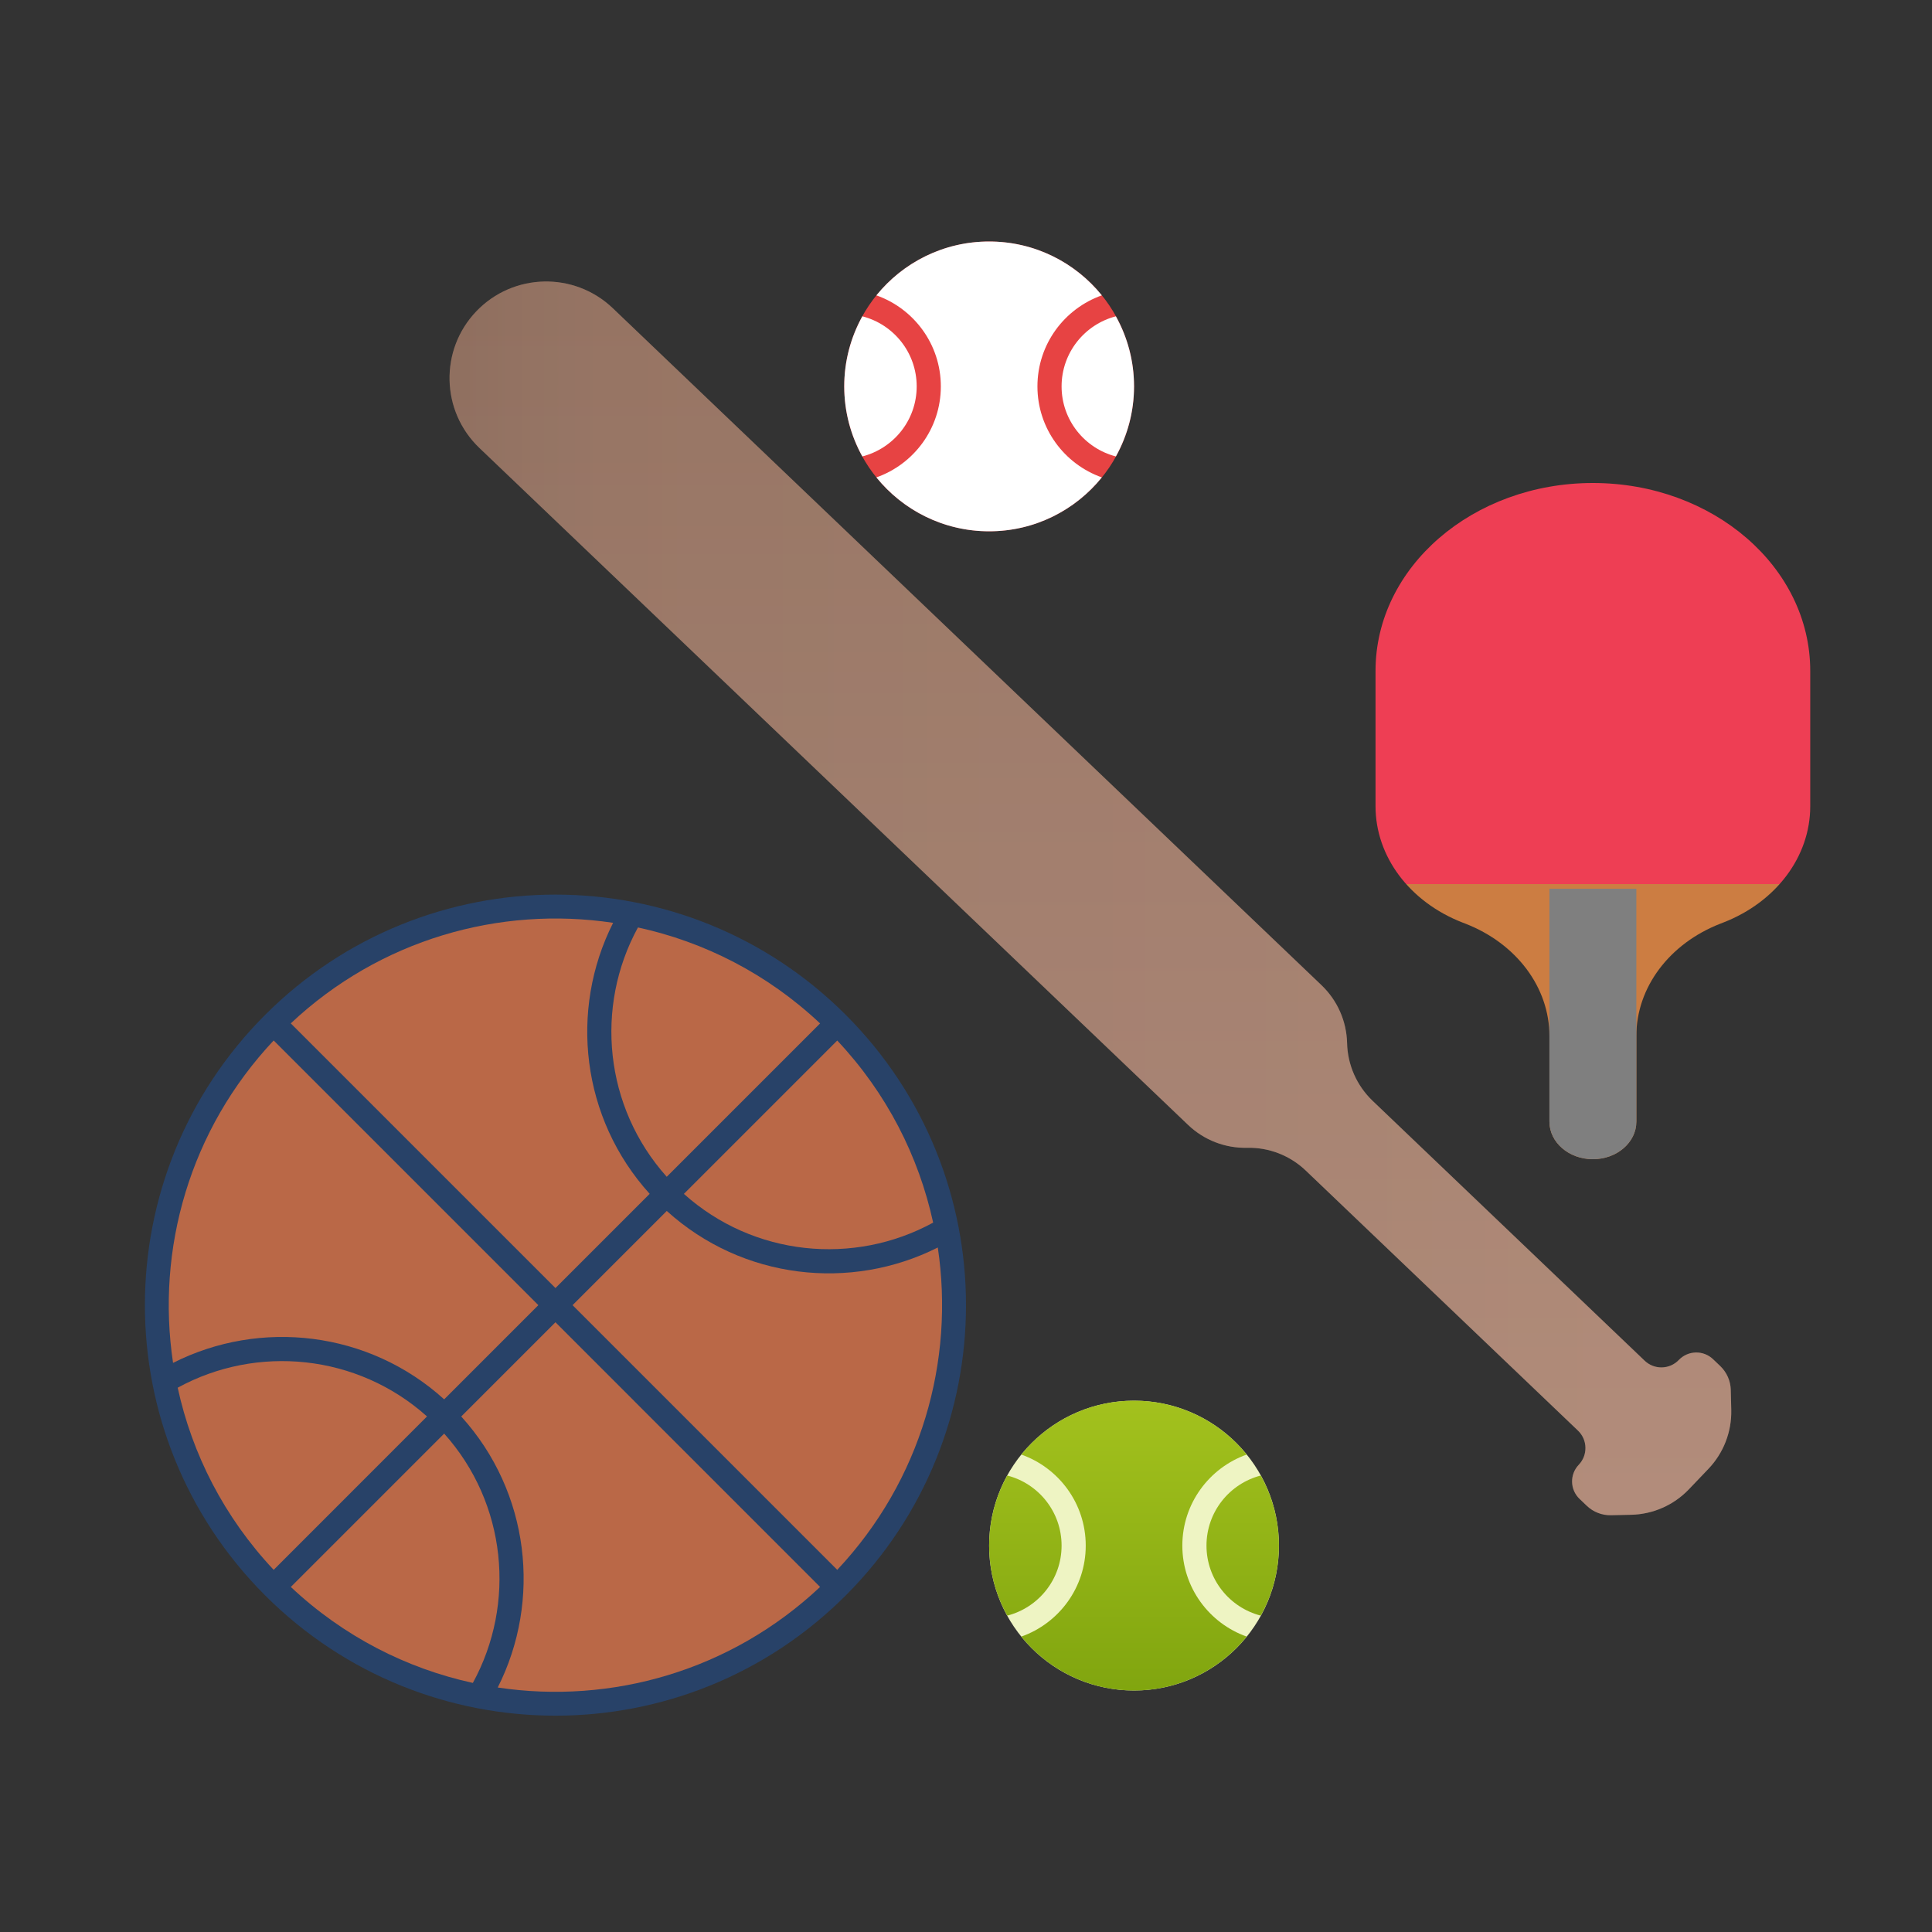 <svg xmlns="http://www.w3.org/2000/svg" width="40" height="40" viewBox="0 0 40 40" fill="none">
  <rect x="0" y="0" width="40" height="40" fill="#333333" stroke="none"/>
  <path d="M9.925 9.274C9.127 8.511 9.098 7.245 9.861 6.446C10.624 5.648 11.89 5.619 12.688 6.382L27.362 20.399C27.689 20.712 27.879 21.142 27.89 21.594C27.9 22.047 28.09 22.477 28.417 22.79L34.052 28.173C34.252 28.363 34.568 28.356 34.759 28.156C34.95 27.957 35.266 27.95 35.466 28.14L35.616 28.283C35.751 28.413 35.83 28.591 35.834 28.778L35.844 29.192C35.854 29.645 35.684 30.083 35.371 30.411L34.967 30.834C34.654 31.162 34.224 31.352 33.771 31.362L33.357 31.371C33.17 31.376 32.988 31.305 32.853 31.176L32.703 31.033C32.503 30.842 32.496 30.525 32.687 30.326C32.877 30.126 32.87 29.809 32.67 29.619L27.035 24.236C26.708 23.923 26.27 23.753 25.817 23.764C25.365 23.774 24.927 23.604 24.599 23.291L9.925 9.274Z" fill="url(#paint0_linear_31571_149472)"/>
  <path d="M9.925 9.274C9.127 8.511 9.098 7.245 9.861 6.446C10.624 5.648 11.89 5.619 12.688 6.382L27.362 20.399C27.689 20.712 27.879 21.142 27.89 21.594C27.9 22.047 28.09 22.477 28.417 22.79L34.052 28.173C34.252 28.363 34.568 28.356 34.759 28.156C34.95 27.957 35.266 27.95 35.466 28.14L35.616 28.283C35.751 28.413 35.83 28.591 35.834 28.778L35.844 29.192C35.854 29.645 35.684 30.083 35.371 30.411L34.967 30.834C34.654 31.162 34.224 31.352 33.771 31.362L33.357 31.371C33.17 31.376 32.988 31.305 32.853 31.176L32.703 31.033C32.503 30.842 32.496 30.525 32.687 30.326C32.877 30.126 32.87 29.809 32.67 29.619L27.035 24.236C26.708 23.923 26.27 23.753 25.817 23.764C25.365 23.774 24.927 23.604 24.599 23.291L9.925 9.274Z" fill="url(#paint1_linear_31571_149472)" fill-opacity="0.2"/>
  <path d="M17.51 21.011C20.83 24.331 20.83 29.712 17.51 33.032C14.191 36.351 8.809 36.351 5.49 33.032C2.17 29.712 2.17 24.331 5.49 21.011C8.809 17.692 14.191 17.692 17.51 21.011Z" fill="#284268"/>
  <path d="M16.979 32.856C15.129 34.596 12.654 35.291 10.305 34.938C11.216 33.135 10.967 30.895 9.554 29.332L9.549 29.327L11.5 27.376L16.979 32.856Z" fill="#BA6847"/>
  <path d="M13.81 25.076C15.373 26.489 17.612 26.738 19.416 25.828C19.768 28.177 19.074 30.651 17.334 32.502L11.854 27.022L13.805 25.071L13.81 25.076Z" fill="#BA6847"/>
  <path d="M9.196 29.681C10.49 31.125 10.687 33.203 9.79 34.843C8.419 34.544 7.112 33.882 6.021 32.856L9.196 29.681Z" fill="#BA6847"/>
  <path d="M17.334 21.543C18.36 22.634 19.021 23.941 19.32 25.313C17.68 26.209 15.603 26.012 14.159 24.718L17.334 21.543Z" fill="#BA6847"/>
  <path d="M3.679 28.731C5.318 27.834 7.397 28.032 8.841 29.326L5.666 32.502C4.64 31.41 3.977 30.103 3.679 28.731Z" fill="#BA6847"/>
  <path d="M6.02 21.188C7.87 19.448 10.345 18.753 12.694 19.106C11.782 20.912 12.034 23.154 13.451 24.717L11.5 26.668L6.02 21.188Z" fill="#BA6847"/>
  <path d="M13.208 19.202C14.581 19.5 15.888 20.162 16.979 21.189L13.804 24.364C12.51 22.919 12.312 20.841 13.208 19.202Z" fill="#BA6847"/>
  <path d="M11.146 27.022L9.196 28.972C7.632 27.555 5.389 27.304 3.583 28.217C3.23 25.867 3.925 23.393 5.666 21.542L11.146 27.022Z" fill="#BA6847"/>
  <path d="M26.479 32C26.479 33.657 25.136 35 23.479 35C21.822 35 20.479 33.657 20.479 32C20.479 30.343 21.822 29 23.479 29C25.136 29 26.479 30.343 26.479 32Z" fill="#EEF4C3"/>
  <path d="M23.479 29C24.422 29 25.262 29.435 25.812 30.115C25.036 30.39 24.479 31.13 24.479 32C24.479 32.87 25.036 33.609 25.812 33.884C25.262 34.564 24.422 35 23.479 35C22.536 35 21.695 34.564 21.145 33.884C21.922 33.609 22.479 32.871 22.479 32C22.479 31.129 21.922 30.39 21.145 30.115C21.695 29.435 22.536 29 23.479 29Z" fill="url(#paint2_linear_31571_149472)"/>
  <path d="M20.854 30.549C21.501 30.715 21.979 31.301 21.979 32C21.979 32.699 21.501 33.283 20.854 33.45C20.616 33.02 20.479 32.526 20.479 32C20.479 31.473 20.616 30.979 20.854 30.549Z" fill="url(#paint3_linear_31571_149472)"/>
  <path d="M26.103 30.549C26.342 30.979 26.479 31.473 26.479 32C26.479 32.526 26.341 33.02 26.103 33.45C25.457 33.283 24.979 32.698 24.979 32C24.979 31.302 25.457 30.716 26.103 30.549Z" fill="url(#paint4_linear_31571_149472)"/>
  <path d="M23.479 8C23.479 9.657 22.136 11 20.479 11C18.822 11 17.479 9.657 17.479 8C17.479 6.343 18.822 5 20.479 5C22.136 5 23.479 6.343 23.479 8Z" fill="#E74343"/>
  <path d="M20.479 5C21.422 5 22.262 5.435 22.812 6.115C22.036 6.39 21.479 7.129 21.479 8C21.479 8.87 22.036 9.609 22.812 9.884C22.262 10.564 21.422 11 20.479 11C19.536 11 18.695 10.564 18.145 9.884C18.922 9.609 19.479 8.871 19.479 8C19.479 7.129 18.922 6.39 18.145 6.115C18.695 5.435 19.536 5 20.479 5Z" fill="white"/>
  <path d="M17.854 6.549C18.501 6.715 18.979 7.301 18.979 8C18.979 8.699 18.501 9.283 17.854 9.45C17.616 9.02 17.479 8.526 17.479 8C17.479 7.473 17.616 6.979 17.854 6.549Z" fill="white"/>
  <path d="M23.103 6.549C23.342 6.979 23.479 7.473 23.479 8C23.479 8.526 23.341 9.02 23.103 9.45C22.457 9.283 21.979 8.698 21.979 8C21.979 7.302 22.457 6.716 23.103 6.549Z" fill="white"/>
  <path d="M28.479 13.889C28.479 11.741 30.494 10 32.979 10C35.465 10 37.479 11.741 37.479 13.889V16.694C37.479 17.732 36.775 18.674 35.679 19.1L35.62 19.123C34.56 19.535 33.879 20.445 33.879 21.449V23.222C33.879 23.652 33.476 24 32.979 24C32.482 24 32.079 23.652 32.079 23.222V21.449C32.079 20.445 31.398 19.535 30.339 19.123L30.279 19.1C29.184 18.674 28.479 17.732 28.479 16.694V13.889Z" fill="url(#paint5_linear_31571_149472)"/>
  <path d="M32.079 18.401H33.879V23.222C33.879 23.652 33.476 24 32.979 24C32.482 24 32.079 23.652 32.079 23.222V18.401Z" fill="#7F7F7F"/>
  <defs>
    <linearGradient id="paint0_linear_31571_149472" x1="3" y1="17.645" x2="37.479" y2="17.645" gradientUnits="userSpaceOnUse">
      <stop stop-color="#A07C6B"/>
      <stop offset="0.274" stop-color="#BA907B"/>
      <stop offset="1" stop-color="#C79A83"/>
    </linearGradient>
    <linearGradient id="paint1_linear_31571_149472" x1="20.24" y1="5" x2="20.24" y2="33.777" gradientUnits="userSpaceOnUse">
      <stop/>
      <stop offset="1" stop-color="#6E6469"/>
    </linearGradient>
    <linearGradient id="paint2_linear_31571_149472" x1="20.24" y1="5" x2="20.24" y2="35.522" gradientUnits="userSpaceOnUse">
      <stop stop-color="#DEF135"/>
      <stop offset="0.577" stop-color="#C7DF2C"/>
      <stop offset="1" stop-color="#7EA30E"/>
    </linearGradient>
    <linearGradient id="paint3_linear_31571_149472" x1="20.24" y1="5" x2="20.24" y2="35.522" gradientUnits="userSpaceOnUse">
      <stop stop-color="#DEF135"/>
      <stop offset="0.577" stop-color="#C7DF2C"/>
      <stop offset="1" stop-color="#7EA30E"/>
    </linearGradient>
    <linearGradient id="paint4_linear_31571_149472" x1="20.24" y1="5" x2="20.24" y2="35.522" gradientUnits="userSpaceOnUse">
      <stop stop-color="#DEF135"/>
      <stop offset="0.577" stop-color="#C7DF2C"/>
      <stop offset="1" stop-color="#7EA30E"/>
    </linearGradient>
    <linearGradient id="paint5_linear_31571_149472" x1="27.479" y1="15" x2="27.479" y2="20.5" gradientUnits="userSpaceOnUse">
      <stop stop-color="#EE3E54"/>
      <stop offset="0.6" stop-color="#EE3E54"/>
      <stop offset="0.6" stop-color="#CC7D42"/>
    </linearGradient>
  </defs>
</svg>
